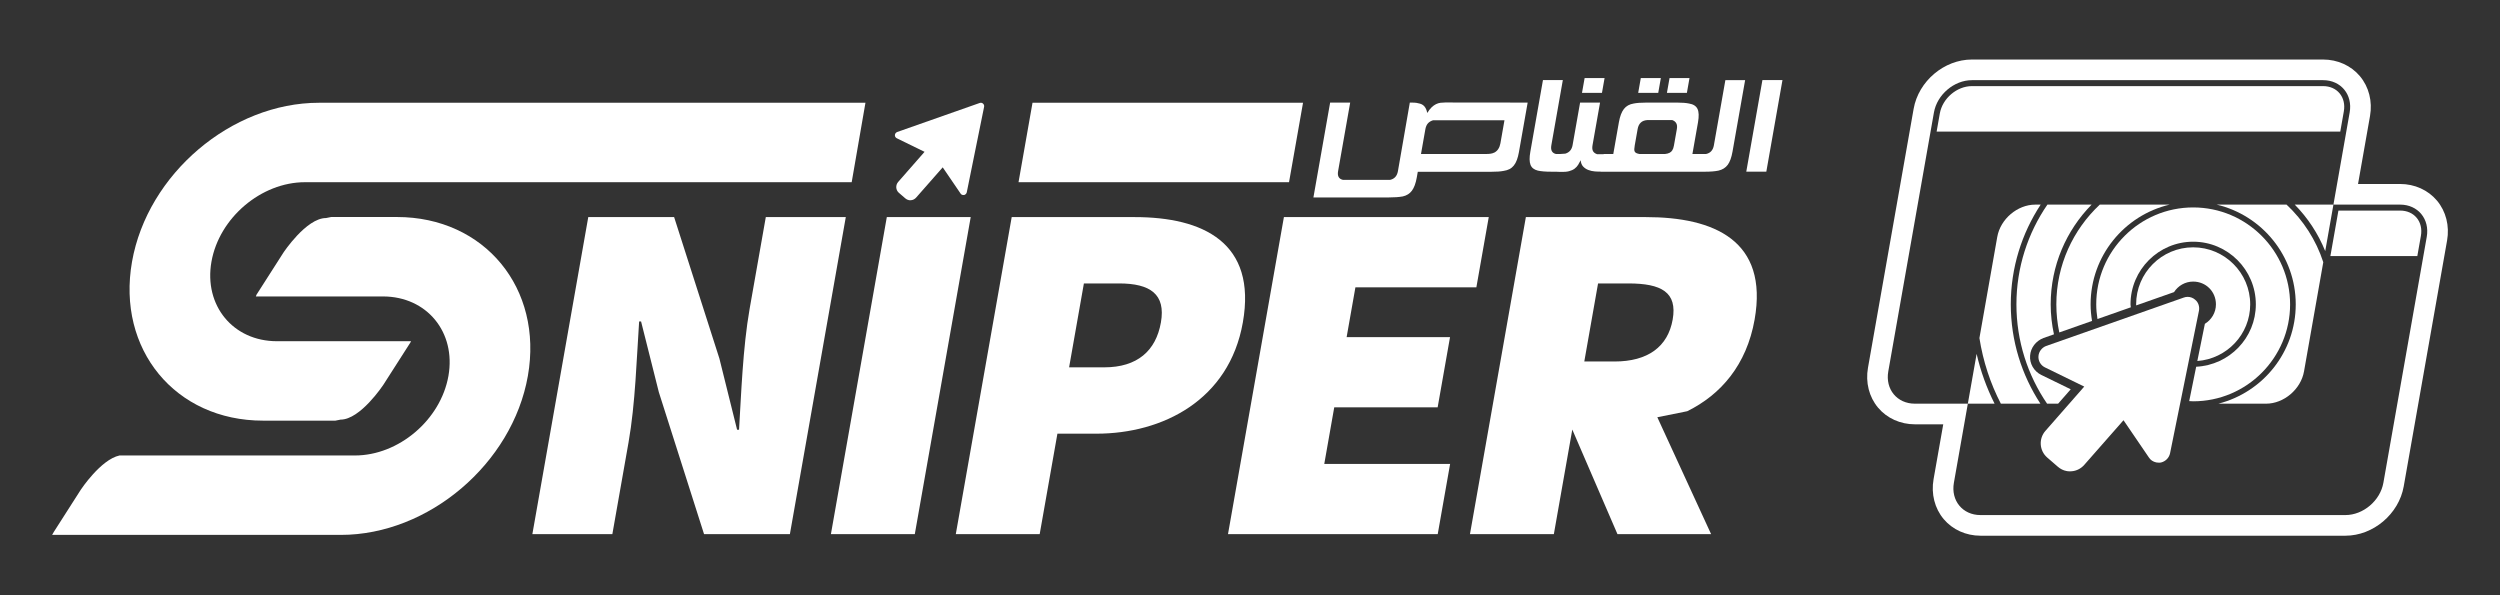 <?xml version="1.0" encoding="utf-8"?>
<!-- Generator: Adobe Illustrator 17.0.0, SVG Export Plug-In . SVG Version: 6.00 Build 0)  -->
<!DOCTYPE svg PUBLIC "-//W3C//DTD SVG 1.1//EN" "http://www.w3.org/Graphics/SVG/1.1/DTD/svg11.dtd">
<svg version="1.1" id="Layer_8_copy_4" xmlns="http://www.w3.org/2000/svg" xmlns:xlink="http://www.w3.org/1999/xlink" x="0px"
	 y="0px" width="420px" height="100px" viewBox="520 0 420 100" enable-background="new 520 0 420 100" xml:space="preserve">
<rect x="520" y="0" width="420" height="100" fill="#333333" stroke="none"/>
<g>
	<g>
		<path fill="#FFFFFF" d="M618.829,36.472h14.423l7.608,23.766l2.972,11.962h0.327c0.357-5.736,0.623-13.766,1.779-20.322
			l2.717-15.407h13.439l-9.392,53.265h-14.421l-7.594-23.846l-2.985-11.883h-0.327c-0.415,6.066-0.626,13.768-1.782,20.324
			l-2.717,15.405h-13.439L618.829,36.472z"/>
		<polygon fill="#FFFFFF" points="668.985,36.472 683.079,36.472 673.686,89.738 659.593,89.738 		"/>
		<path fill="#FFFFFF" d="M710.615,36.472h-20.649l-9.392,53.265h14.093l2.978-16.879h6.556c11.145,0,22.299-5.655,24.597-18.685
			C731.168,40.734,722.088,36.472,710.615,36.472z M715.032,54.173c-0.838,4.754-3.951,7.54-9.522,7.54h-5.901l2.485-14.096h5.901
			C713.24,47.617,715.87,49.421,715.032,54.173z"/>
		<polygon fill="#FFFFFF" points="735.696,36.472 770.11,36.472 768.03,48.274 747.709,48.274 746.235,56.633 763.606,56.633 
			761.525,68.434 744.153,68.434 742.478,77.938 763.619,77.938 761.538,89.738 726.303,89.738 		"/>
		<path fill="#FFFFFF" d="M796.504,36.472h-20.159l-9.391,53.265h14.093l3.098-17.574l7.589,17.574h15.732l-9.036-19.64l5.023-1.011
			c5.655-2.786,9.978-7.782,11.323-15.403C817.115,40.407,807.976,36.472,796.504,36.472z M801.01,53.683
			c-0.811,4.587-4.194,7.048-9.766,7.048h-5.082l2.312-13.114h5.082C799.127,47.617,801.818,49.093,801.01,53.683z"/>
		<path fill="#FFFFFF" d="M586.684,36.458h-11.043l-0.864,0.172c-3.333,0-7.182,5.839-7.182,5.839l-4.496,7.031l-0.115,0.303h21.35
			c7.366,0,12.301,5.993,11.002,13.357c-1.298,7.365-8.348,13.359-15.714,13.359h-39.547c-3.156,0.681-6.506,5.76-6.506,5.76
			l-4.507,7.048l-0.308,0.534h48.515c14.723,0,28.816-11.978,31.412-26.701C611.278,48.439,601.408,36.458,586.684,36.458z"/>
		<path fill="#FFFFFF" d="M573.59,17.264c-14.723,0.001-28.813,11.979-31.411,26.703c-2.597,14.724,7.271,26.702,21.997,26.701
			l12.168,0.001l0.867-0.172c3.334,0,7.181-5.837,7.181-5.837l4.56-7.126l0.098-0.21h-22.523c-7.366,0-12.302-5.994-11.003-13.359
			c1.297-7.364,8.348-13.355,15.713-13.355h91.846l2.312-13.346C665.395,17.264,573.59,17.264,573.59,17.264z"/>
	</g>
	<g>
		<g>
			<path fill="#FFFFFF" d="M910.28,13.467c2.994,0,4.994,2.429,4.465,5.422l-2.729,15.486h11.208c2.996,0,4.998,2.429,4.47,5.422
				l-7.285,41.312c-0.528,2.998-3.384,5.422-6.382,5.422h-61.306c-2.996,0-4.996-2.424-4.468-5.422l2.343-13.292h-8.897
				c-2.996,0-4.996-2.424-4.468-5.422l7.671-43.506c0.528-2.993,3.384-5.422,6.38-5.422L910.28,13.467 M910.28,10h-58.996
				c-4.672,0-8.974,3.64-9.794,8.287l-7.671,43.506c-0.433,2.456,0.185,4.896,1.695,6.695c1.492,1.777,3.747,2.797,6.188,2.797
				h4.764l-1.626,9.222c-0.433,2.456,0.185,4.896,1.695,6.695c1.492,1.777,3.747,2.797,6.188,2.797h61.306
				c4.675,0,8.978-3.641,9.797-8.288l7.285-41.311c0.433-2.453-0.185-4.892-1.695-6.692c-1.493-1.779-3.749-2.8-6.189-2.8h-7.076
				l2.012-11.417c0.433-2.454-0.185-4.894-1.695-6.694C914.973,11.019,912.719,10,910.28,10L910.28,10z"/>
		</g>
		<g>
			<path fill="#FFFFFF" d="M911.506,43.016l1.348-7.639h10.371c1.133,0,2.115,0.427,2.767,1.203
				c0.669,0.797,0.924,1.879,0.719,3.045l-0.6,3.391H911.506z"/>
		</g>
		<g>
			<path fill="#FFFFFF" d="M845.353,22.106l0.536-3.043c0.447-2.534,2.868-4.596,5.396-4.596h58.996
				c1.131,0,2.112,0.427,2.762,1.202c0.67,0.797,0.925,1.879,0.719,3.047l-0.596,3.391H845.353z"/>
		</g>
		<g>
			<path fill="#FFFFFF" d="M855.09,67.818c-1.321-2.631-2.345-5.431-3.017-8.369l-1.476,8.369H855.09z"/>
			<path fill="#FFFFFF" d="M862.788,67.818c-3.135-4.806-4.976-10.531-4.976-16.685c0-6.184,1.856-11.937,5.02-16.757h-0.916
				c-2.993,0-5.849,2.429-6.377,5.422l-2.997,16.995c0.616,3.915,1.838,7.626,3.6,11.024L862.788,67.818L862.788,67.818z"/>
			<path fill="#FFFFFF" d="M912.016,34.376h-6.499c2.186,2.225,3.933,4.875,5.121,7.813L912.016,34.376z"/>
			<path fill="#FFFFFF" d="M905.684,51.133c0,8.041-5.543,14.792-13.003,16.685h8.017c2.994,0,5.849-2.424,6.377-5.422l3.236-18.349
				c-1.214-3.736-3.366-7.043-6.169-9.67h-11.729C900.008,36.173,905.684,42.995,905.684,51.133z"/>
		</g>
		<g>
			<g>
				<path fill="#FFFFFF" d="M867.704,79.185c-0.204,0-0.387-0.02-0.558-0.059c-0.498-0.094-1.003-0.343-1.426-0.713l-1.822-1.577
					c-1.301-1.157-1.416-3.149-0.268-4.451l6.521-7.44l-6.61-3.228c-0.715-0.351-1.148-1.113-1.079-1.899
					c0.056-0.741,0.556-1.409,1.274-1.689l23.135-8.138c0.19-0.075,0.423-0.119,0.659-0.119c0.478,0,0.937,0.183,1.293,0.515
					c0.487,0.404,0.734,1.111,0.604,1.81l-4.859,23.958c-0.161,0.752-0.748,1.353-1.497,1.539c-0.047,0.012-0.095,0.02-0.144,0.024
					c-0.078,0.008-0.156,0.012-0.234,0.012c-0.145,0-0.29-0.014-0.436-0.041c-0.552-0.117-0.989-0.417-1.254-0.847l-4.255-6.245
					l-6.584,7.491c-0.566,0.646-1.334,1.032-2.16,1.087C867.9,79.18,867.802,79.185,867.704,79.185z"/>
			</g>
			<g>
				<path fill="#FFFFFF" d="M862.921,62.98c-1.234-0.605-1.981-1.927-1.863-3.249c0.094-1.295,0.945-2.439,2.245-2.944l1.761-0.619
					c-0.351-1.625-0.548-3.306-0.548-5.035c0-6.522,2.628-12.436,6.873-16.757h-7.426c-3.277,4.774-5.203,10.543-5.203,16.757
					c0,6.182,1.904,11.926,5.15,16.685h1.853l2.118-2.417L862.921,62.98z"/>
				<path fill="#FFFFFF" d="M871.221,51.133c0-8.138,5.676-14.961,13.272-16.757h-11.729c-4.48,4.198-7.299,10.148-7.299,16.757
					c0,1.618,0.172,3.196,0.494,4.72l5.502-1.935C871.312,53.01,871.221,52.082,871.221,51.133z"/>
				<path fill="#FFFFFF" d="M888.453,34.849c-8.98,0-16.285,7.305-16.285,16.284c0,0.839,0.084,1.658,0.207,2.464l5.6-1.969
					c-0.008-0.167-0.05-0.325-0.05-0.494c0-5.805,4.723-10.528,10.529-10.528c5.804,0,10.527,4.723,10.527,10.528
					c0,5.633-4.457,10.207-10.023,10.477l-1.171,5.774c0.223,0.009,0.442,0.034,0.667,0.034c8.978,0,16.283-7.305,16.283-16.284
					S897.431,34.849,888.453,34.849z"/>
				<path fill="#FFFFFF" d="M888.453,47.306c2.145,0,3.824,1.681,3.824,3.828c0,1.388-0.75,2.595-1.858,3.267l-1.267,6.248
					c4.951-0.366,8.882-4.469,8.882-9.514c0-5.285-4.298-9.584-9.581-9.584c-5.285,0-9.583,4.299-9.583,9.584
					c0,0.059,0.016,0.114,0.018,0.173l6.351-2.233C885.919,48.013,887.102,47.306,888.453,47.306z"/>
			</g>
		</g>
	</g>
	<g>
		<g>
			<path fill="#FFFFFF" d="M743.463,17.235h3.368l-2.032,11.517c-0.144,0.819,0.124,1.307,0.806,1.463h7.944
				c0.727-0.167,1.16-0.655,1.303-1.463c0.341-1.93,0.675-3.849,1-5.759s0.657-3.829,0.998-5.759c0.632,0,1.002,0.016,1.12,0.047
				c0.203,0.043,0.397,0.086,0.585,0.131c0.183,0.05,0.354,0.129,0.512,0.242c0.156,0.115,0.298,0.275,0.42,0.483
				c0.124,0.208,0.221,0.488,0.293,0.84c0.246-0.404,0.494-0.725,0.738-0.955c0.248-0.237,0.494-0.411,0.743-0.531
				c0.246-0.12,0.499-0.194,0.754-0.226c0.253-0.032,0.512-0.047,0.779-0.047c2.334,0,4.641,0.002,6.924,0.007
				c2.285,0.007,4.594,0.009,6.928,0.009l-1.465,8.31c-0.09,0.51-0.203,0.948-0.341,1.316s-0.307,0.682-0.512,0.941
				c-0.208,0.26-0.451,0.463-0.731,0.607c-0.28,0.144-0.6,0.244-0.964,0.296c-0.242,0.05-0.54,0.09-0.892,0.117
				c-0.352,0.025-0.761,0.038-1.226,0.038h-12.328l-0.167,0.948c-0.174,0.987-0.447,1.727-0.817,2.226
				c-0.37,0.499-0.883,0.819-1.54,0.966c-0.628,0.113-1.402,0.169-2.318,0.169h-12.691L743.463,17.235z M758.727,25.872h10.917
				c0.3,0,0.564-0.018,0.799-0.054c0.233-0.036,0.436-0.102,0.605-0.194v0.015c0.551-0.3,0.892-0.826,1.023-1.571l0.679-3.86h-12.01
				c-0.363,0.113-0.65,0.291-0.86,0.528c-0.205,0.239-0.345,0.56-0.418,0.966L758.727,25.872z"/>
			<g>
				<polygon fill="#FFFFFF" points="789.569,13.111 786.217,13.111 785.776,15.6 789.131,15.6 				"/>
				<polygon fill="#FFFFFF" points="799.023,13.111 795.655,13.111 795.217,15.6 798.585,15.6 				"/>
				<path fill="#FFFFFF" d="M800.951,25.235c0.007-0.01,0.012-0.027,0.019-0.038c0.002-0.003,0.002-0.006,0.004-0.009
					L800.951,25.235z"/>
				<polygon fill="#FFFFFF" points="803.836,13.111 800.484,13.111 800.044,15.6 803.398,15.6 				"/>
				<path fill="#FFFFFF" d="M809.864,13.454l-1.932,10.955c-0.144,0.822-0.582,1.307-1.318,1.463h-0.63h-0.233h-1.427l0.939-5.321
					c0.178-1.016,0.149-1.77-0.086-2.257c-0.235-0.487-0.711-0.79-1.431-0.903c-0.248-0.05-0.533-0.09-0.862-0.115
					c-0.325-0.027-0.698-0.041-1.12-0.041h-5.127c-0.485,0-0.905,0.014-1.262,0.041c-0.35,0.025-0.655,0.065-0.908,0.115
					c-0.716,0.113-1.266,0.42-1.652,0.919c-0.388,0.497-0.668,1.244-0.844,2.242l-0.939,5.321h-1.61l-0.005,0.032h-1.107
					c-0.334-0.113-0.564-0.291-0.689-0.528c-0.124-0.239-0.149-0.562-0.079-0.966l1.266-7.174h-3.352l-1.26,7.143
					c-0.135,0.759-0.542,1.235-1.23,1.433c-0.07,0.011-0.21,0.018-0.431,0.029c-0.162,0.008-0.337,0.022-0.511,0.036l0.001-0.004
					h-0.614c-0.67-0.156-0.93-0.641-0.786-1.463l1.93-10.955h-3.337l-2.12,12.03c-0.174,0.975-0.165,1.709,0.027,2.201
					c0.187,0.492,0.596,0.817,1.219,0.973c0.544,0.124,1.291,0.187,2.242,0.187h0.749l0.806,0.032
					c0.594,0.02,1.079-0.018,1.454-0.117c0.379-0.099,0.691-0.242,0.941-0.429c0.246-0.185,0.445-0.402,0.594-0.646
					s0.291-0.501,0.427-0.77c0.032,0.447,0.169,0.799,0.411,1.059s0.535,0.454,0.878,0.582c0.339,0.131,0.707,0.21,1.102,0.242
					c0.342,0.028,0.655,0.033,0.954,0.028l-0.004,0.02h16.328h0.233h0.928c0.964,0,1.738-0.063,2.325-0.187
					c0.668-0.156,1.183-0.481,1.549-0.973c0.361-0.492,0.628-1.226,0.799-2.201l2.122-12.03h-3.318L809.864,13.454L809.864,13.454z
					 M801.714,21.671l-0.49,2.77c-0.034,0.199-0.074,0.359-0.12,0.483c-0.04,0.109-0.085,0.196-0.135,0.273
					c-0.01,0.018-0.019,0.036-0.021,0.052c-0.208,0.354-0.614,0.562-1.221,0.623h-4.314c-0.214-0.043-0.386-0.093-0.512-0.156
					c-0.129-0.061-0.217-0.149-0.271-0.255c-0.052-0.111-0.077-0.244-0.068-0.404c0.005-0.163,0.032-0.368,0.074-0.616l0.49-2.77
					c0.079-0.456,0.253-0.813,0.519-1.066c0.266-0.255,0.628-0.397,1.086-0.429h4.215c0.312,0.113,0.535,0.293,0.668,0.535
					C801.75,20.957,801.782,21.278,801.714,21.671z"/>
			</g>
			<path fill="#FFFFFF" d="M816.742,28.845h-3.368l2.713-15.391h3.368L816.742,28.845z"/>
		</g>
	</g>
	<g>
		<polygon fill="#FFFFFF" points="693.462,17.264 691.112,30.61 736.557,30.61 738.909,17.264 		"/>
	</g>
	<g>
		<path fill="#FFFFFF" d="M670.731,22.175l13.857-4.874c0.195-0.077,0.411-0.034,0.563,0.11c0.151,0.126,0.219,0.333,0.179,0.535
			l-2.912,14.361c-0.049,0.227-0.229,0.404-0.455,0.46c-0.078,0.008-0.152,0.005-0.23-0.009c-0.144-0.031-0.273-0.104-0.352-0.234
			l-3.004-4.409l-4.461,5.074c-0.228,0.263-0.545,0.427-0.884,0.449c-0.119,0.008-0.236,0.011-0.344-0.014
			c-0.22-0.043-0.426-0.148-0.593-0.295l-1.097-0.948c-0.527-0.467-0.571-1.289-0.101-1.819l4.429-5.054l-4.667-2.281
			c-0.21-0.099-0.334-0.319-0.315-0.548C670.361,22.454,670.514,22.258,670.731,22.175z"/>
	</g>
</g>
</svg>

